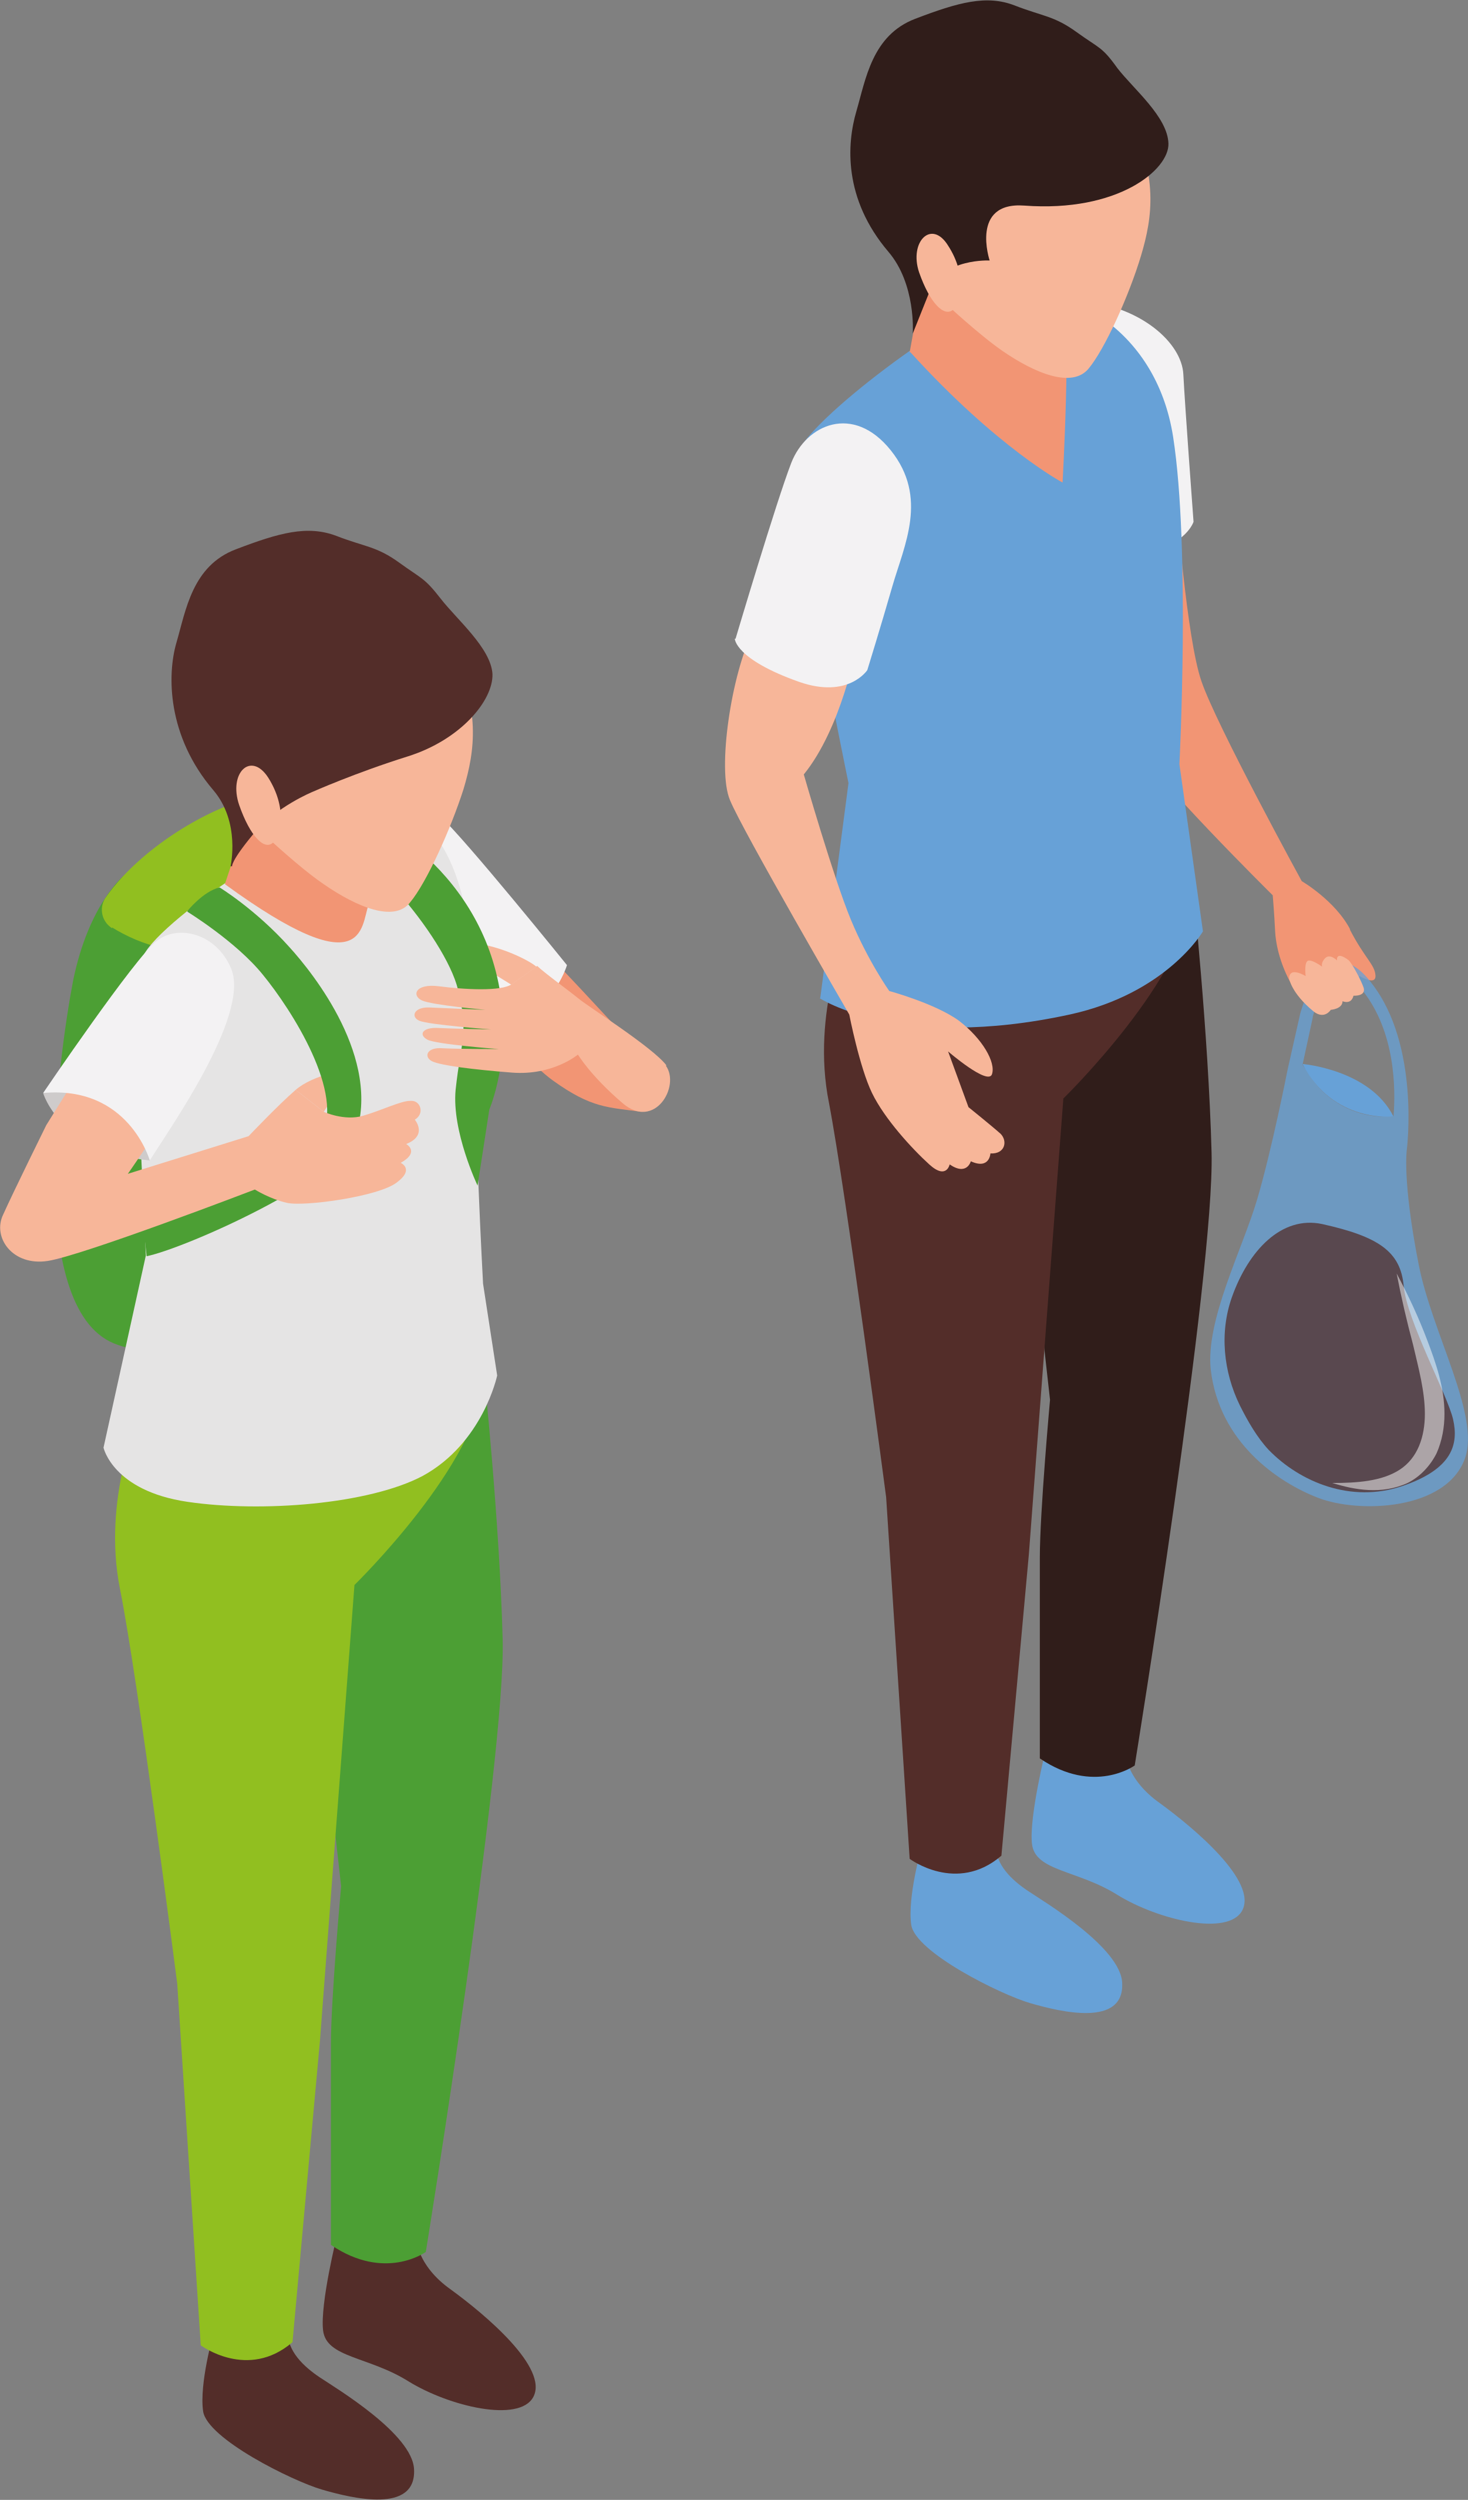 <?xml version="1.0" encoding="UTF-8"?>
<svg id="Calque_2" xmlns="http://www.w3.org/2000/svg" xmlns:xlink="http://www.w3.org/1999/xlink" viewBox="0 0 18.72 31.86">
  <rect x="0" y="0" width="18.72" height="31.86" fill="#808080" stroke="none"/>
  <defs>
    <style>
      .cls-1 {
        opacity: .75;
      }

      .cls-2 {
        clip-path: url(#clippath-4);
      }

      .cls-3 {
        fill: #fff;
      }

      .cls-4 {
        fill: none;
      }

      .cls-5 {
        fill: #301d1a;
      }

      .cls-6 {
        fill: #e5e4e4;
      }

      .cls-7 {
        fill: #f29574;
      }

      .cls-8 {
        fill: #4c9f34;
      }

      .cls-9 {
        clip-path: url(#clippath-1);
      }

      .cls-10 {
        clip-path: url(#clippath-5);
      }

      .cls-11 {
        clip-path: url(#clippath-3);
      }

      .cls-12 {
        fill: #cecbcb;
      }

      .cls-13 {
        clip-path: url(#clippath-2);
      }

      .cls-14 {
        fill: #532d29;
      }

      .cls-15 {
        fill: #f7b699;
      }

      .cls-16 {
        fill: #f3f2f3;
      }

      .cls-17 {
        fill: #67a1d7;
      }

      .cls-18 {
        clip-path: url(#clippath);
      }

      .cls-19 {
        opacity: .5;
      }

      .cls-20 {
        fill: #91bf20;
      }
    </style>
    <clipPath id="clippath">
      <rect class="cls-4" x="15.44" y="12.26" width="3.28" height="6.94"/>
    </clipPath>
    <clipPath id="clippath-1">
      <rect class="cls-4" x="15.44" y="12.26" width="3.28" height="6.94"/>
    </clipPath>
    <clipPath id="clippath-2">
      <rect class="cls-4" x="15.61" y="15.59" width="2.94" height="3.43"/>
    </clipPath>
    <clipPath id="clippath-3">
      <rect class="cls-4" x="15.61" y="15.59" width="2.94" height="3.43"/>
    </clipPath>
    <clipPath id="clippath-4">
      <rect class="cls-4" x="16.99" y="16.23" width="1.43" height="2.76"/>
    </clipPath>
    <clipPath id="clippath-5">
      <rect class="cls-4" x="16.99" y="16.23" width="1.43" height="2.77"/>
    </clipPath>
  </defs>
  <g id="_Éléments_Mise_en_page" data-name="Éléments_Mise_en_page">
    <g>
      <path class="cls-14" d="M4.3,28.48s-.22.88-.18,1.22c.04.35.58.33,1.09.65.52.32,1.41.53,1.59.2.2-.37-.61-1.05-1.05-1.37-.44-.31-.46-.67-.46-.77,0-.1-.78-.73-.99.06"/>
      <path class="cls-8" d="M6.17,17.49s.2,1.88.24,3.4c.04,1.52-.98,7.81-.98,7.81,0,0-.52.38-1.21-.09,0,0,0-1.97,0-2.56,0-.58.13-2.01.13-2.01,0,0-.33-2.92-.41-3.92-.08-1-.23-3.03,2.24-2.64"/>
      <path class="cls-14" d="M2.72,29.75s-.18.63-.13.98c.05.35,1.14.89,1.52,1,.38.11,1.2.31,1.17-.26-.02-.45-.99-1.03-1.2-1.17-.21-.14-.42-.34-.41-.59.01-.25-.76-.56-.96.03"/>
      <path class="cls-20" d="M1.78,18.04s-.48,1.06-.25,2.21c.23,1.15.73,5.03.73,5.03l.3,4.61s.6.45,1.17-.04l.35-3.84.44-5.81s1.61-1.57,1.64-2.62c.03-1.05-3.95-.53-4.4.46"/>
      <path class="cls-8" d="M1.59,11.15s-.46.36-.66,1.36c-.19,1-.61,4.14.52,4.61,1.13.47,3.35-.94,3.35-.94l-3.21-5.03Z"/>
      <path class="cls-20" d="M1.43,11.83c-.13-.08-.17-.25-.09-.38.11-.16.31-.4.65-.66.64-.49,1.59-.89,2.03-.55.45.34.07,1.24-.92,1.72-.7.34-1.35.06-1.67-.14"/>
      <path class="cls-7" d="M8.18,14.17c-.42-.06-.63-.04-1.13-.4s-1.78-1.9-1.78-1.9c0,0-.32-.66-.17-.95.16-.29.28-.32.47-.2.19.12,2.58,2.66,2.68,2.81.1.15-.07.63-.07.63"/>
      <path class="cls-16" d="M4.94,10.24s.34-.13.67.16c.32.29,1.62,1.9,1.62,1.9,0,0-.21.73-.98.77,0,0-.84-.81-1.13-1.23-.3-.42-.57-1.38-.17-1.61"/>
      <path class="cls-6" d="M1.76,13.87l.1,2.13-.54,2.45s.12.55,1.07.69c.95.14,2.32.03,3-.33.77-.42.95-1.28.95-1.28l-.18-1.17s-.12-2.2-.1-3.19c.02-.99-.11-2.51-.88-2.79-.77-.28-2.85,1.14-3.28,1.69-.43.54-.14,1.8-.14,1.8"/>
      <path class="cls-15" d="M6.17,12.04c-.31-.05-.33.14-.13.23.2.1.48.28.48.28l.32-.23c-.08-.07-.37-.22-.67-.28"/>
      <path class="cls-8" d="M3.97,10.6s.27-.2.47-.25c.21-.04,1.65.67,1.93,2.25.16.87-.13,1.54-.13,1.54l-.15.97s-.33-.69-.28-1.22c.07-.65.17-.71.03-1.28-.16-.66-1.3-2.03-1.88-2"/>
      <path class="cls-7" d="M2.87,11.26l.43-1.29s1.42.52,1.57.9c0,0-.06.33-.17.66-.1.28-.03,1.05-1.83-.26"/>
      <path class="cls-15" d="M2.94,10.23s.76.75,1.19,1.04c.42.29.9.49,1.1.23.21-.25.52-.94.68-1.44.15-.5.22-1.03-.16-1.8-.39-.77-1.46-1.5-2.14-1.27-.68.23-1.1.71-1.15,1.5-.04.77.02,1.11.48,1.74"/>
      <path class="cls-14" d="M2.94,11.04s.13-.56-.22-.97c-.59-.69-.59-1.47-.47-1.88.12-.41.2-.98.76-1.19.55-.21.91-.31,1.28-.17.36.14.51.13.8.34.29.21.32.19.53.46.21.27.64.63.66.96.01.34-.41.84-1.08,1.05-.67.21-1.21.45-1.21.45,0,0-.47.19-.76.54-.29.35-.27.41-.27.41"/>
      <path class="cls-15" d="M3.48,10.74c.11-.1.18-.45-.06-.83-.22-.34-.51-.06-.37.35.14.4.32.58.43.48"/>
      <path class="cls-15" d="M8.5,13.58c-.17-.23-1.03-.77-1.13-.86-.11-.09-.44-.33-.52-.41l-.32.23c-.13.1-.62.07-.93.03-.31-.04-.35.12-.22.18.13.06.81.12.81.12,0,0-.51-.02-.71-.03-.2-.01-.25.12-.13.17.12.05.91.11.91.11,0,0-.52-.01-.7-.02-.18,0-.22.09-.11.15.11.06.91.12.91.12,0,0-.49,0-.71-.01-.22-.02-.25.12-.13.17.12.05.5.1,1.01.14.52.04.84-.23.84-.23,0,0,.16.27.57.62.41.35.74-.22.55-.48"/>
      <path class="cls-15" d="M4.52,13.66c-.08-.05-.53.04-.75.23l.36.28s.09-.18.26-.23c.17-.05.21-.23.12-.28"/>
      <path class="cls-8" d="M2.39,11.61s.2-.25.41-.3c0,0,.46.28.89.76.31.34,1.18,1.43.84,2.41-.19.55-2.17,1.43-2.66,1.53l-.05-.45s1.81-.27,2.27-1.07c.32-.54-.37-1.62-.74-2.07-.34-.42-.96-.8-.96-.8"/>
      <path class="cls-12" d="M.55,13.93s.21.74,1.36.86c0,0,.33-.83,0-1.2-.34-.37-.93-.12-1.35.34"/>
      <path class="cls-15" d="M5.23,14.03c-.12,0-.36.12-.6.19-.24.07-.5-.05-.5-.05l-.36-.28c-.22.19-.6.59-.6.59l-1.54.48s.3-.42.82-1.26c.52-.84.48-1.15.3-1.49-.18-.34-.62-.28-.77-.08-.14.2-1.39,2.21-1.39,2.21,0,0-.42.85-.55,1.14-.14.29.12.66.57.59.45-.07,2.64-.91,2.64-.91,0,0,.19.12.41.17.22.05,1.17-.08,1.4-.26.23-.17.05-.25.05-.25.25-.14.07-.24.07-.24.28-.11.11-.31.11-.31.13-.08.07-.24-.04-.24"/>
      <path class="cls-16" d="M.55,13.93s1.18-1.74,1.45-1.94c.27-.21.76-.1.95.36.24.6-.82,2.08-1.04,2.44,0,0-.27-.96-1.36-.86"/>
      <path class="cls-7" d="M17.22,11.85c-.19-.37-.62-.62-.62-.62,0,0-1.09-1.99-1.28-2.55-.19-.55-.32-2.31-.32-2.31-.25-.45-1.04.14-.98.69.06.56.18,1.93.41,2.36.23.44,1.8,1.99,1.8,1.99,0,0,.02.24.03.45.01.21.08.45.2.67.11.21.27.25.27.25l.61-.34s.21.13.2-.01c-.01-.14-.14-.22-.33-.59"/>
      <g class="cls-1">
        <g class="cls-18">
          <g class="cls-9">
            <path class="cls-17" d="M18.09,16.11c-.21-1.07-.15-1.46-.15-1.46,0,0,.17-1.33-.45-2.12-.15-.2-.29-.27-.4-.27-.34,0-.51.66-.51.66l-.16.71s-.2,1.02-.39,1.66c-.19.64-.66,1.54-.59,2.17.11.92.85,1.43,1.37,1.63.52.2,1.63.16,1.87-.5.2-.55-.42-1.6-.59-2.48M16.74,12.96c.05-.19.2-.54.36-.54.08,0,.17.08.28.21.41.52.42,1.24.39,1.6h-.19c-.37-.03-.7-.23-.89-.54l-.08-.12.13-.6Z"/>
          </g>
        </g>
      </g>
      <path class="cls-16" d="M13.64,5.77l.18,1.18s.32.18.8.09c.51-.1.6-.39.6-.39,0,0-.11-1.48-.13-1.88-.02-.4-.54-.86-1.27-.93-1.62-.16-.24,1.64-.19,1.93"/>
      <g class="cls-1">
        <g class="cls-13">
          <g class="cls-11">
            <path class="cls-14" d="M15.71,16.53c-.16.45-.11.95.1,1.38.1.2.22.41.37.57.4.41,1.05.68,1.7.46.65-.22.72-.54.65-.85-.07-.31-.59-1.26-.63-1.7-.04-.44-.32-.63-1.04-.79-.52-.11-.94.34-1.15.93"/>
          </g>
        </g>
      </g>
      <path class="cls-15" d="M16.44,12.47s.02.18.31.42c.14.11.22-.02.22-.02,0,0,.15-.01.15-.11,0,0,.11.05.14-.07,0,0,.16.01.13-.1-.03-.09-.14-.3-.19-.35-.06-.05-.16-.1-.15,0,0,0-.09-.09-.15-.03s-.04.11-.04.11c0,0-.15-.11-.19-.07-.04.04-.02.19-.02.19,0,0-.21-.13-.21.03"/>
      <path class="cls-17" d="M16.61,13.56s.86.07,1.16.67c0,0-.77.09-1.16-.67"/>
      <g class="cls-19">
        <g class="cls-2">
          <g class="cls-10">
            <path class="cls-3" d="M17.81,16.23c.15.28.28.56.39.85.11.29.22.6.22.94,0,.17-.03.34-.1.5-.08.16-.21.3-.37.38-.33.15-.67.09-.96,0,.31,0,.63-.02.86-.17.23-.15.32-.42.32-.71,0-.29-.08-.58-.15-.88-.08-.3-.15-.6-.21-.91"/>
          </g>
        </g>
      </g>
      <path class="cls-17" d="M13.34,22.28s-.22.88-.18,1.22c.04.35.58.33,1.09.65.52.32,1.41.53,1.59.2.2-.37-.61-1.05-1.05-1.37-.44-.31-.46-.67-.46-.77,0-.1-.78-.73-.99.06"/>
      <path class="cls-5" d="M15.21,11.29s.2,1.88.24,3.4c.04,1.52-.98,7.81-.98,7.81,0,0-.52.38-1.21-.09,0,0,0-1.97,0-2.56,0-.58.13-2.01.13-2.01,0,0-.33-2.92-.41-3.92-.08-1-.23-3.03,2.24-2.64"/>
      <path class="cls-17" d="M11.75,23.55s-.18.63-.13.98c.05.35,1.14.89,1.52,1,.38.11,1.2.31,1.17-.26-.02-.45-.99-1.03-1.2-1.17-.21-.14-.42-.34-.41-.59.01-.25-.76-.56-.96.03"/>
      <path class="cls-14" d="M10.82,11.84s-.48,1.06-.25,2.21c.22,1.15.73,5.03.73,5.03l.3,4.61s.6.45,1.17-.04l.35-3.84.44-5.81s1.61-1.57,1.64-2.62c.03-1.05-3.95-.53-4.4.46"/>
      <path class="cls-17" d="M10.46,12.72l.36-2.74s-.78-3.75-.66-4.18c.12-.43,2.02-1.85,2.69-2.03.68-.18,1.89.38,2.11,1.8.22,1.42.08,4.17.08,4.17l.3,2.13s-.46.79-1.7,1.06c-2.17.47-3.19-.21-3.19-.21"/>
      <path class="cls-7" d="M11.6,4.49s.16-.86.22-1.33c.06-.48,1.64.15,1.74.58s-.01,2.41-.01,2.41c0,0-.83-.44-1.94-1.66"/>
      <path class="cls-15" d="M11.6,3.44s.76.74,1.18,1.03c.42.29.89.48,1.1.23s.52-.94.67-1.44c.15-.5.22-1.02-.16-1.79C14.01.72,12.94,0,12.27.22c-.68.22-1.1.71-1.14,1.49-.04.77.02,1.11.47,1.73"/>
      <path class="cls-5" d="M11.64,4.24s.04-.62-.31-1.03c-.58-.68-.53-1.38-.41-1.79.12-.41.2-.97.75-1.18.55-.21.91-.31,1.27-.17.36.14.5.13.79.34.29.21.32.18.52.46.21.27.64.62.65.96.01.33-.64.88-1.84.79-.69-.05-.44.7-.44.7,0,0-.59-.03-.76.38-.06.15-.22.55-.22.55"/>
      <path class="cls-15" d="M12.15,3.95c.11-.1.18-.45-.06-.82-.21-.34-.5-.05-.37.34.14.4.32.57.43.48"/>
      <path class="cls-15" d="M10.92,8.25s-.19,1.03-.67,1.62c0,0,.38,1.32.6,1.85.22.53.49.91.49.91,0,0,.59.16.89.38.3.23.47.53.42.68-.05.15-.56-.29-.56-.29l.26.71s.31.25.41.34c.09.09.06.26-.13.25,0,0-.01.21-.25.1,0,0-.05.19-.27.04,0,0-.04.2-.26,0-.22-.2-.57-.58-.73-.91-.16-.33-.29-1-.29-1,0,0-1.36-2.34-1.52-2.73-.17-.39.02-1.62.29-2.15.26-.53,1.55-.57,1.33.19"/>
      <path class="cls-16" d="M9.38,8.14s.52-1.75.71-2.24c.19-.49.79-.76,1.27-.16.48.6.17,1.21.02,1.73-.15.52-.32,1.07-.32,1.07,0,0-.24.37-.87.15-.82-.29-.82-.55-.82-.55"/>
    </g>
  </g>
</svg>